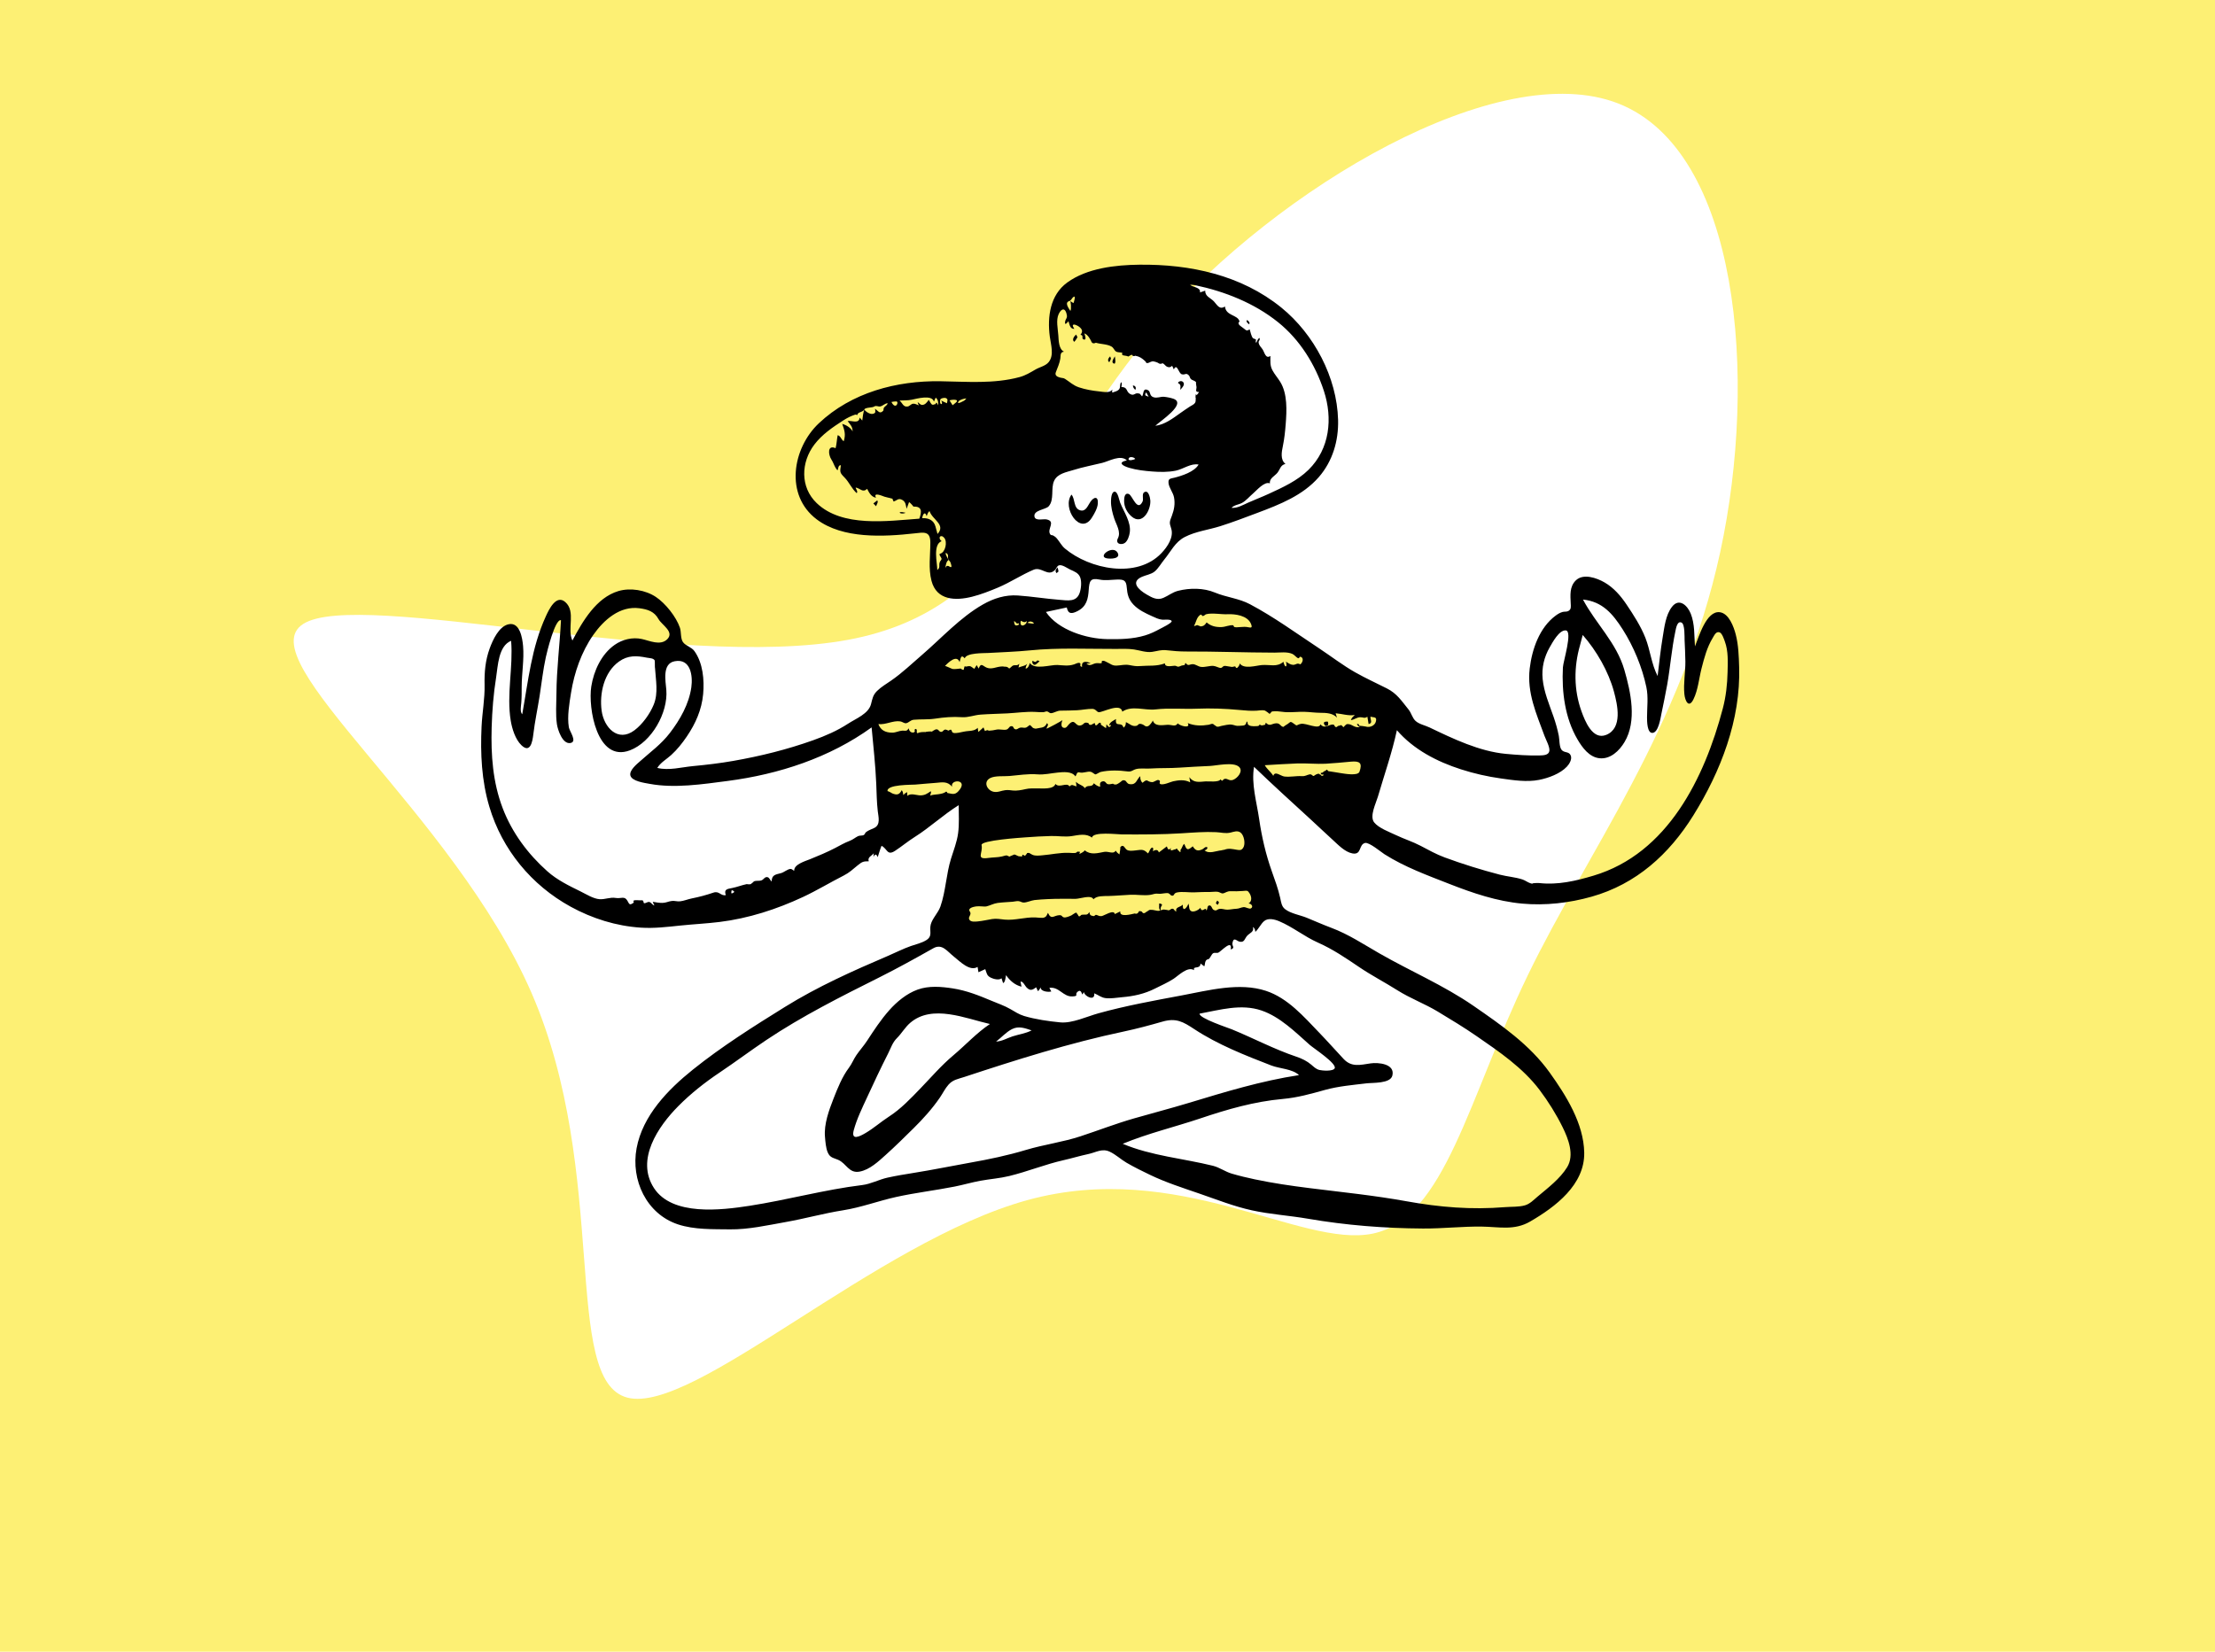 <svg width="543" height="405" viewBox="0 0 543 405" fill="none" xmlns="http://www.w3.org/2000/svg">
<path d="M543 0H0V405H543V0Z" fill="#FDF074"/>
<path d="M396.792 25.403C426.265 37.068 431.022 92.41 421.695 135.433C412.368 178.456 389.05 209.067 374.5 239.211C359.95 269.261 354.26 298.752 336.539 302.485C318.818 306.125 288.971 284.1 251.849 294.273C214.634 304.538 170.051 346.908 153.822 342.708C137.5 338.509 149.532 287.74 130.318 243.504C111.104 199.267 60.552 161.657 74.356 152.978C88.066 144.299 166.227 164.55 207.826 156.898C249.331 149.245 254.274 113.782 283.841 79.904C313.315 46.028 367.412 13.83 396.792 25.403Z" fill="white"/>
<path fill-rule="evenodd" clip-rule="evenodd" d="M214.098 172.338C215.22 183.649 216.342 194.959 217.464 206.269C223.574 202.789 229.684 199.309 235.794 195.829V221.596V228.368C235.794 228.968 235.438 231.026 235.794 231.545C236.097 231.985 238.335 231.998 238.865 232.072C242.319 232.555 245.782 232.985 249.25 233.367C258.39 234.374 268.172 235.818 277.346 234.66C285.321 233.654 293.052 230.822 300.339 227.528C302.897 226.371 305.419 225.133 307.894 223.81C308.419 223.53 310.324 222.868 310.61 222.297C310.843 221.83 310.296 220.191 310.223 219.701C309.915 217.635 309.607 215.568 309.299 213.501L304.999 184.643L313.123 192.74C313.759 193.374 314.967 195.175 315.848 195.456C316.493 195.662 318.092 195.024 318.73 194.902C323.33 194.017 327.929 193.132 332.529 192.248C333.6 192.041 336.016 192.049 336.919 191.403C337.405 191.055 337.428 190.347 337.6 189.676C338.722 185.288 339.844 180.902 340.965 176.515C341.167 175.725 342.295 173.233 342.008 172.438C341.905 172.152 341.408 171.957 341.103 171.771C334.162 167.539 327.219 163.307 320.277 159.074C316.474 156.756 312.671 154.437 308.868 152.119C307.276 151.147 305.319 149.398 303.514 148.854C302.394 148.517 300.763 148.77 299.604 148.736C297.247 148.669 294.891 148.602 292.535 148.535C292.166 148.525 290.874 148.262 290.564 148.479C290.305 148.66 290.412 148.911 290.328 149.342C290.12 150.392 290.119 151.526 290.017 152.592C289.935 153.448 290.097 155.018 289.711 155.793C289.464 156.288 289.777 156.091 289.443 156.33C289.046 156.615 287.776 156.523 287.303 156.578C284.994 156.846 282.685 157.114 280.376 157.381C277.631 157.7 274.855 158.297 272.097 158.022C267.916 157.605 263.408 157.626 259.302 156.746C258.235 156.518 257.851 155.918 257.028 155.098C255.422 153.497 253.831 151.877 252.208 150.292C251.411 149.516 251.752 149.648 250.932 149.942C249.904 150.311 248.861 151.202 247.93 151.768C244.364 153.936 240.798 156.104 237.232 158.272L215.46 171.51C215.006 171.786 214.552 172.062 214.098 172.338Z" fill="#FDF074"/>
<path fill-rule="evenodd" clip-rule="evenodd" d="M422.337 173.744C417.849 190.752 408.823 209.296 390.638 214.717C386.217 216.035 381.915 217.03 377.323 216.528C376.886 216.481 376.521 216.542 376.105 216.55C375.36 216.564 376.003 216.831 375.168 216.574C374.517 216.373 373.907 215.871 373.229 215.649C371.424 215.06 369.5 214.946 367.666 214.47C363.16 213.299 358.516 211.855 354.15 210.241C352.094 209.481 350.204 208.423 348.271 207.405C346.305 206.371 344.221 205.729 342.233 204.78C340.662 204.03 337.971 203.053 336.866 201.646C335.689 200.146 337.318 196.952 337.784 195.358C339.368 189.931 341.254 184.584 342.444 179.05C346.555 183.805 352.26 186.749 358.166 188.649C361.37 189.679 364.667 190.424 368 190.891C371.026 191.314 374.291 191.826 377.324 191.225C379.614 190.771 382.489 189.721 384.124 187.976C384.708 187.353 385.408 186.211 385.081 185.307C384.666 184.158 383.456 184.699 382.802 183.842C382.232 183.095 382.321 181.349 382.139 180.44C381.818 178.831 381.376 177.266 380.837 175.717C379.791 172.71 378.487 169.696 378.175 166.496C377.903 163.72 378.537 161.095 379.924 158.686C380.579 157.547 382.226 154.449 383.833 154.578C385.598 154.719 383.218 162.142 383.14 163.657C382.832 169.66 383.639 176.057 386.725 181.318C387.906 183.333 389.615 185.679 392.138 185.928C394.81 186.193 396.966 184.094 398.238 181.97C401.341 176.79 399.777 169.681 398.205 164.251C396.277 157.589 391.244 152.997 388.062 147.014C392.813 147.491 395.357 150.504 397.795 154.326C400.479 158.533 402.569 163.586 403.6 168.481C404.12 170.955 403.761 173.439 403.764 175.937C403.765 176.767 403.765 179.829 405.12 179.708C406.569 179.579 407.066 176.126 407.279 175.073C407.767 172.657 408.296 170.24 408.72 167.812C409.47 163.516 409.804 159.117 410.703 154.851C410.854 154.13 411.157 152.129 412.239 152.669C413.072 153.085 412.938 156.179 412.969 156.899C413.044 158.671 413.149 160.443 413.164 162.218C413.185 164.848 412.66 167.57 412.917 170.183C413.085 171.891 414.004 173.778 415.142 171.475C416.271 169.191 416.501 166.342 417.13 163.886C417.792 161.307 418.475 158.69 419.878 156.399C420.267 155.764 420.685 154.755 421.551 155.054C422.179 155.271 422.643 156.759 422.837 157.284C423.714 159.655 423.565 162.293 423.51 164.776C423.442 167.819 423.115 170.794 422.337 173.744ZM334.822 178.158C334.583 178.08 333.564 177.984 333.311 177.962C333.015 177.936 333.351 177.391 332.634 177.546C332.773 177.889 333.018 178.117 333.372 178.232C332.294 178.596 331.499 177.697 330.762 177.581C330.057 177.47 330.028 177.581 329.331 178.324C328.578 177.407 328.719 177.979 328.099 177.979C327.874 177.98 327.864 178.32 327.497 178.279C327.176 178.243 327.143 177.758 326.953 177.701C325.925 177.39 324.866 178.953 323.7 177.598C323.417 179.008 320.179 177.241 318.933 177.489C317.627 177.748 318.19 178.216 317.135 177.417C316.129 176.656 316.41 177.161 315.24 177.784C315.267 177.77 314.579 178.233 314.643 178.241C313.833 178.146 313.88 177.311 312.854 177.355C311.769 177.402 311.305 178.251 310.312 177.206C310.095 177.989 310.051 177.652 309.542 177.849C309.262 177.915 309.017 177.842 308.807 177.629C308.743 177.844 308.603 177.976 308.387 178.025C307.832 178.074 306.791 178.151 306.288 177.885C305.532 177.485 306.14 177.331 305.616 176.881C305.381 178.122 304.866 177.858 303.78 177.974C302.952 178.062 302.77 177.809 301.978 177.685C301.199 177.564 300.192 177.866 299.432 177.994C299.119 178.048 298.698 178.266 298.379 178.189C298.091 178.12 297.968 177.897 297.796 177.839C297.587 177.769 297.632 177.586 297.271 177.498C297.022 177.438 296.577 177.67 296.328 177.711C294.556 177.998 292.854 178.001 291.164 177.305C291.997 178.765 289.218 177.977 288.723 177.372C288.104 178.34 287.355 177.657 286.107 177.732C284.905 177.805 283.098 178.173 282.611 176.679C282.515 176.982 281.833 177.864 281.562 177.998C280.774 178.388 280.68 177.811 279.948 177.577C278.951 177.257 279.159 177.864 278.541 177.987C277.497 178.195 276.934 177.462 276.011 177.072C275.972 177.678 275.952 178.051 275.427 178.429C274.962 176.738 273.303 178.567 273.588 176.308C272.956 176.718 272.068 177.034 271.888 177.864C272.944 177.574 272.001 178.263 271.957 178.285C271.817 178.358 271.346 177.698 271.236 177.605C271.206 177.916 271.177 178.228 271.147 178.539C270.726 178.329 270.331 177.954 269.99 177.765C269.682 177.596 270.123 177.243 269.603 177.218C269.329 177.205 269.044 177.797 268.756 177.848C268.316 177.925 268.528 177.295 268.344 177.317C268.063 177.349 267.607 177.758 267.395 177.75C266.7 177.724 267.17 177.401 266.64 177.253C265.692 176.988 265.753 177.607 265.072 177.83C263.513 178.341 263.67 175.991 262.084 177.558C261.705 177.933 261.46 178.513 260.941 178.48C259.864 178.413 260.242 177.139 260.461 176.516C260.687 176.627 256.529 178.759 256.562 178.676C256.588 178.164 257.242 177.77 256.658 177.316C256.18 178.34 255.677 178.358 254.575 178.548C254.039 178.641 253.933 178.764 253.36 178.542C252.995 178.401 252.75 177.819 252.387 177.787C252.436 177.792 251.769 178.298 251.667 178.344C251.066 178.614 250.685 178.307 250.101 178.419C249.602 178.514 249.406 178.937 248.91 178.821C248.248 178.667 248.637 177.878 247.727 178.098C247.415 178.173 247.229 178.772 246.738 178.895C245.974 179.088 245.037 178.728 244.229 178.916C243.588 179.066 243.112 179.129 242.551 179.16C242.098 179.185 242.285 178.834 241.451 179.249L241.097 178.359C240.68 178.734 240.262 179.108 239.845 179.483C239.766 179.147 239.716 178.807 239.694 178.463C239.072 179.085 238.288 179.191 237.451 179.247C236.545 179.308 235.87 179.505 234.988 179.671C234.709 179.722 233.991 179.806 233.762 179.709C233.796 179.723 233.333 179.531 233.473 179.567C233.412 179.445 233.357 179.321 233.305 179.195C233.227 178.844 232.974 178.828 232.547 179.149C232.325 179.115 231.897 178.825 231.676 178.896C231.107 179.08 231.185 179.521 230.618 179.456C230.25 179.414 230.063 178.872 229.68 178.835C229.094 178.779 228.586 179.433 228.058 179.576C229.663 179.141 225.977 179.478 227.123 179.508C226.371 179.489 225.591 179.452 224.896 179.788C224.513 179.526 224.979 178.999 224.591 178.783C224.239 178.586 224.212 179.105 224.171 179.117C224.393 179.054 224.282 179.496 224.06 179.574C223.368 179.819 222.815 179.197 222.779 178.579C222.191 179.462 222.026 179.107 221.162 179.162C220.31 179.216 219.574 179.662 218.722 179.654C217.035 179.638 215.891 179.053 215.328 177.549C217.125 177.768 218.934 176.614 220.691 176.886C221.269 176.975 221.629 177.408 222.135 177.331C222.759 177.237 223.194 176.558 223.993 176.485C225.757 176.324 227.495 176.481 229.27 176.211C231.391 175.888 233.604 175.697 235.745 175.854C237.399 175.976 238.739 175.344 240.416 175.223C242.586 175.065 244.773 175.037 246.946 174.924C249.178 174.807 251.581 174.451 253.807 174.565C254.502 174.6 255.101 174.668 255.79 174.627C256.082 174.609 256.358 174.412 256.665 174.441C257.063 174.48 257.234 174.887 257.648 174.873C258.351 174.849 259.102 174.271 259.937 174.255C261.311 174.229 262.679 174.232 264.056 174.154C265.268 174.086 266.567 173.803 267.774 173.818C268.625 173.829 268.835 174.553 269.331 174.628C270.224 174.762 274.736 172.199 275.126 174.499C277.476 172.894 280.627 174.253 283.241 173.952C286.601 173.564 290.022 173.91 293.404 173.772C296.846 173.631 300.387 173.761 303.815 174.085C305.235 174.219 306.607 174.345 308.031 174.264C308.665 174.228 309.399 174.066 310.034 174.212C310.188 174.247 311.365 175.068 311.219 175.091C311.862 174.515 311.427 174.43 312.558 174.401C313.43 174.378 314.255 174.566 315.122 174.617C316.678 174.709 318.246 174.494 319.8 174.541C321.096 174.581 322.364 174.772 323.667 174.781C325.072 174.791 326.732 174.831 327.748 175.962C327.641 175.607 327.534 175.252 327.426 174.897C328.995 175.019 330.545 175.578 332.13 175.317C331.729 175.7 331.322 176.014 331.169 176.576C332.024 176.468 332.603 175.872 333.503 175.867C334.259 175.863 334.416 176.241 335.214 175.752C335.313 176.351 335.411 176.951 335.509 177.55C336.615 177.29 335.889 176.467 335.97 175.726C336.869 175.995 337.629 175.686 337.275 176.976C337.002 177.97 335.758 178.461 334.822 178.158ZM333.269 189.238C332.883 190.319 329.549 189.701 328.76 189.587C327.742 189.439 326.576 189.206 325.638 189.09C325.526 188.94 325.391 188.813 325.234 188.708C325.115 188.872 324.966 188.989 324.786 189.057C324.355 189.152 324.354 189.595 323.787 189.497C323.761 190.154 324.218 189.781 324.568 190.019C323.686 190.61 324.09 189.93 323.595 189.941C323.472 189.767 323.301 189.699 323.082 189.736C322.803 189.808 322.546 189.928 322.311 190.094C322.09 190.326 321.901 190.338 321.744 190.13C321.593 189.979 321.409 189.885 321.192 189.85C320.323 189.991 320.08 190.376 319.101 190.313C317.702 190.223 316.189 190.591 314.812 190.397C313.959 190.277 312.534 188.939 312.146 190.244C311.556 189.277 310.617 188.619 310.052 187.631C312.683 187.479 315.313 187.298 317.946 187.203C320.251 187.12 322.773 187.379 324.927 187.271C326.946 187.169 329.083 186.947 331.143 186.763C333.327 186.568 334.05 187.046 333.269 189.238ZM264.635 189.397C265.59 189.661 266.5 189.063 267.426 189.252C267.732 189.314 268.366 189.871 268.506 189.882C268.761 189.902 269.511 189.356 269.832 189.282C271.868 188.82 274.333 188.869 276.367 189.153C277.445 189.304 277.61 188.811 278.551 188.572C279.53 188.323 280.92 188.515 281.95 188.446C284.372 188.284 286.795 188.399 289.201 188.223C291.671 188.041 294.13 187.943 296.602 187.816C298.285 187.729 302.331 186.771 303.727 188.018C304.877 189.047 303.395 190.833 302.244 191.241C301.383 191.545 300.971 190.904 300.332 190.965C299.604 191.034 299.858 191.893 299.208 191.097C298.806 191.888 296.276 191.551 295.551 191.603C293.972 191.717 292.635 192.034 291.56 190.563C291.633 190.987 291.706 191.411 291.778 191.835C290.352 191.074 288.822 191.318 287.584 191.583C286.971 191.714 285.09 192.622 284.426 192.23C283.969 191.961 284.774 191.501 284.003 191.271C283.599 191.151 282.902 191.821 282.408 191.787C281.042 191.693 281.43 190.776 280.088 191.943C279.633 191.551 279.482 190.884 279.542 190.312C278.568 191.142 278.649 192.525 276.906 192.272C276.257 192.177 276.138 191.516 275.799 191.394C275.078 191.134 274.996 191.602 274.371 191.972C274.135 192.111 273.848 192.335 273.57 192.364C272.999 192.42 272.909 192.159 272.831 192.167C272.451 192.209 271.973 192.402 271.522 192.264C271.118 192.14 271 191.429 270.288 191.595C269.606 191.754 269.601 192.217 269.724 192.908C269.052 192.839 268.646 192.465 268.143 192.06C267.635 193.242 266.567 192.263 265.975 193.261C265.205 192.343 264.711 192.596 263.756 191.699C263.803 192.073 263.85 192.447 263.897 192.821C263.151 192.678 262.82 192.153 262.184 192.847C261.566 191.7 259.695 193.335 258.733 192.226C258.305 193.631 255.47 193.295 254.272 193.319C253.211 193.341 252.426 193.254 251.389 193.5C250.472 193.717 249.203 193.943 248.341 193.843C247.778 193.778 247.162 193.675 246.461 193.751C245.45 193.861 244.576 194.383 243.529 194.136C241.951 193.764 240.984 191.696 242.741 190.787C243.944 190.166 246.109 190.396 247.433 190.281C249.625 190.091 252.083 189.692 254.279 189.873C255.992 190.015 257.553 189.607 259.3 189.435C260.616 189.305 262.772 189.072 263.63 190.373C263.96 189.993 263.925 189.201 264.635 189.397ZM240.629 207.213C240.394 206.042 250.419 205.398 251.414 205.321C253.503 205.16 255.598 205.046 257.692 204.993C259.414 204.949 261.02 205.277 262.742 205.013C264.35 204.767 266.291 204.262 267.69 205.398C267.897 203.844 273.931 204.601 275.079 204.606C280.077 204.624 284.859 204.635 289.694 204.326C292.456 204.15 295.39 203.912 298.153 204.05C299.4 204.113 300.403 204.444 301.643 204.156C302.451 203.969 303.322 203.578 304.095 204.13C305 204.777 305.387 206.971 304.763 207.887C304.31 208.554 303.908 208.48 303.182 208.364C302.067 208.187 301.239 207.93 300.102 208.382C300.286 208.309 299.34 208.52 299.419 208.514C298.131 208.61 296.364 209.507 295.255 208.472C295.699 208.55 296.345 207.758 295.785 207.693C295.364 207.644 295.097 208.094 294.768 208.245C293.645 208.761 293.07 208.6 292.399 207.517C291.046 208.687 290.9 208.363 290.306 206.923C289.848 207.275 289.75 208.107 289.39 208.379C289.337 208.42 289.558 208.925 289.298 208.904C289.057 208.885 288.978 208.49 288.793 208.459C288.674 208.439 288.612 208.093 288.499 208.072C288.376 208.049 288.25 208.27 288.111 208.264C287.739 208.246 286.675 209.036 287.057 207.928C286.493 208.643 286.251 208.187 286.048 207.536C285.397 208.03 284.747 208.523 284.096 209.016C283.793 208.177 283.273 208.406 282.618 208.699C282.815 208.116 282.692 207.564 282.196 207.97C281.91 208.205 281.717 208.95 281.424 209.266C280.236 208.066 279.804 208.395 278.163 208.551C277.537 208.61 276.759 208.726 276.199 208.348C275.707 208.016 275.429 206.798 274.588 207.782C274.775 207.563 274.482 209.244 274.43 209.512C274.059 209.262 273.744 208.955 273.484 208.591C273 209.547 271.729 208.689 270.688 208.885C269.048 209.192 267.357 209.711 265.909 208.493C265.807 208.886 264.621 209.387 264.619 209.402C264.689 208.706 265.129 208.951 264.231 208.818C264.065 208.794 263.878 209.091 263.721 209.124C263.186 209.234 262.56 209.129 262.02 209.114C259.773 209.049 257.717 209.546 255.499 209.726C254.751 209.787 253.864 209.906 253.162 209.625C252.439 209.334 252.459 209.005 251.727 209.192C251.959 209.133 251.27 209.855 251.307 209.828C251.209 209.899 250.798 209.547 250.653 209.574C250.61 209.728 250.568 209.881 250.525 210.035C250.349 210.014 250.172 209.992 249.996 209.97C249.514 210.035 249.079 209.548 248.625 209.531C248.709 209.534 247.402 210.02 247.462 210.049C246.55 209.595 246.812 209.727 245.655 210.003C244.561 210.264 243.472 210.204 242.35 210.366C239.087 210.84 241.031 209.207 240.629 207.213ZM237.747 223.5C237.134 222.631 238.766 222.33 239.288 222.254C240.146 222.128 241.283 222.379 241.855 222.243C242.725 222.036 243.566 221.543 244.546 221.409C245.782 221.24 247.028 221.213 248.27 221.107C248.684 221.072 249.196 220.93 249.598 220.954C250.198 220.989 250.447 221.306 250.93 221.308C251.754 221.312 252.771 220.793 253.616 220.698C254.698 220.575 255.79 220.518 256.877 220.464C259.167 220.35 261.434 220.398 263.722 220.395C264.766 220.393 267.547 219.312 268.067 220.525C268.791 219.606 270.647 219.731 271.682 219.704C273.505 219.658 275.309 219.482 277.13 219.398C278.689 219.325 280.432 219.658 281.964 219.425C282.807 219.296 283.087 219.027 284.044 219.148C284.755 219.238 285.839 218.863 286.45 219.029C286.418 219.021 287.211 219.511 286.964 219.527C287.236 219.509 287.22 219.7 287.521 219.615C287.916 219.504 287.734 219.008 288.553 218.832C289.829 218.558 291.53 218.876 292.856 218.805C294.142 218.737 295.426 218.707 296.714 218.713C297.306 218.716 298.039 218.575 298.616 218.69C298.898 218.746 299.499 219.114 299.738 219.077C300.417 218.972 300.762 218.501 301.679 218.53C302.719 218.563 303.655 218.549 304.689 218.47C305.69 218.394 305.85 218.251 306.346 219.082C306.838 219.907 306.974 220.981 306.069 221.541C306.657 221.503 307.38 222.289 306.687 222.724C306.259 222.993 305.401 222.386 304.888 222.429C304.256 222.484 303.761 222.817 303.073 222.838C302.351 222.86 301.617 223.041 300.905 223.055C300.162 223.07 299.601 222.738 298.897 222.879C298.278 223.004 298.212 223.51 297.466 223.065C297.096 222.844 297.033 222.024 296.527 222.017C295.85 222.006 296.12 222.88 295.73 223.285C295.626 222.035 294.659 224.103 294.275 222.586C293.921 223.09 292.609 223.794 291.974 223.39C291.395 223.021 291.587 222.186 291.346 221.585C290.944 222.666 289.867 223.787 289.964 221.819C289.441 222.462 288.026 222.361 288.381 223.486C287.955 223.478 287.854 222.87 287.495 222.824C287.185 222.785 286.939 223.022 286.892 223.019C287.061 223.033 286.384 223.258 286.374 223.26C286.832 223.167 285.051 223.009 285.355 223.011C284.942 223.008 284.436 223.346 283.953 223.345C283.513 223.343 283.075 223.17 282.64 223.121C281.514 222.993 281.748 223.24 281.041 223.593C280.779 223.723 280.713 223.945 280.341 223.917C280.067 223.897 279.964 223.539 279.933 223.536C279.547 223.497 279.832 223.368 279.233 223.428C279.164 223.546 279.095 223.664 279.027 223.782C278.81 224.058 278.529 224.127 278.185 223.989C277.298 224.179 274.356 225.002 274.644 223.478C274.193 223.698 273.743 223.918 273.292 224.138C273.099 222.909 270.65 224.539 270.103 224.621C269.401 224.726 269.336 224.457 268.673 224.314C268.553 224.288 268.313 224.682 268.033 224.626C267.305 224.48 267.175 224.407 267.05 223.618C266.531 224.587 266.1 224.154 265.159 224.313C264.95 224.348 264.817 224.757 264.518 224.687C264.303 224.636 264.297 224.243 264.148 224.192C264.014 224.146 264.035 223.836 263.838 223.792C263.612 223.741 262.842 224.371 262.621 224.469C262.122 224.688 261.304 225.051 260.817 224.942C260.216 224.808 260.483 224.363 259.634 224.413C258.293 224.491 257.734 225.63 256.899 223.836C256.523 224.554 256.571 224.749 255.966 224.987C255.519 225.162 254.388 224.979 253.8 224.957C251.287 224.865 248.817 225.719 246.325 225.495C245.23 225.397 244.307 225.178 243.201 225.357C242.04 225.545 240.904 225.822 239.726 225.933C239.127 225.99 237.875 226.162 237.582 225.397C237.323 224.724 238.288 224.265 237.747 223.5ZM242.675 251.092C239.416 253.268 236.717 256.239 233.725 258.756C230.724 261.279 228.344 264.083 225.646 266.877C223.151 269.459 220.86 271.902 217.844 273.853C215.936 275.089 214.234 276.609 212.273 277.773C210.805 278.646 208.581 279.793 209.297 277.125C210.031 274.391 211.387 271.628 212.564 269.075C214.237 265.446 215.923 261.85 217.733 258.289C218.414 256.952 218.795 255.62 219.874 254.554C221.048 253.394 221.87 251.88 223.156 250.785C228.564 246.175 236.714 249.736 242.675 251.092ZM252.897 252.654C251.419 253.428 249.765 253.619 248.198 254.131C246.863 254.567 245.622 255.342 244.186 255.399C245.493 254.419 246.616 253.088 248.089 252.345C249.747 251.508 251.251 252.117 252.897 252.654ZM317.781 259.1C312.343 257.269 307.281 254.57 301.985 252.399C301.071 252.024 293.921 249.673 294.066 248.555C299.076 247.638 304.236 246.066 309.259 247.78C313.828 249.34 317.544 253.081 321.081 256.211C322.004 257.028 327.711 260.748 327.2 261.933C326.847 262.754 324.097 262.53 323.447 262.362C322.608 262.144 322.125 261.636 321.467 261.077C320.367 260.144 319.15 259.561 317.781 259.1ZM307.743 228.504C308.569 227.745 309.063 226.595 309.852 225.894C310.866 224.995 312.501 225.433 313.609 225.9C316.934 227.303 319.776 229.66 323.08 231.124C326.742 232.745 329.912 234.912 333.215 237.146C336.234 239.187 339.499 240.877 342.58 242.825C345.721 244.811 349.236 246.102 352.419 248.016C355.659 249.966 358.886 251.923 361.999 254.071C367.551 257.901 373.331 261.834 377.438 267.28C379.549 270.079 381.525 273.254 383.074 276.397C384.482 279.254 386.009 283.221 384.185 286.193C382.432 289.047 379.445 291.296 376.917 293.426C375.96 294.232 375.049 295.212 373.808 295.562C372.299 295.986 370.537 295.869 368.985 295.995C360.685 296.666 352.952 296.032 344.772 294.55C336.885 293.122 328.965 292.322 321.017 291.329C316.534 290.769 312.051 290.116 307.628 289.183C305.737 288.785 303.814 288.325 301.964 287.781C300.348 287.307 298.99 286.262 297.328 285.848C290.278 284.091 282.212 283.419 275.232 280.463C281.409 277.901 287.973 276.353 294.303 274.224C300.965 271.983 307.473 270.103 314.495 269.466C318.109 269.139 321.343 268.218 324.819 267.254C328.132 266.335 331.59 266.053 334.993 265.641C336.506 265.458 340.824 265.732 341.326 263.758C342.072 260.819 337.829 260.479 336.021 260.743C333.455 261.116 331.339 261.755 329.375 259.654C327.37 257.508 325.422 255.312 323.38 253.193C319.595 249.265 315.694 244.722 310.343 242.959C303.815 240.809 296.246 242.85 289.732 244.073C282.853 245.364 275.985 246.6 269.234 248.478C266.439 249.255 262.834 250.967 259.932 250.692C257.073 250.421 253.834 249.953 251.071 249.13C249.821 248.758 248.793 248.068 247.675 247.425C246.22 246.588 244.626 246.051 243.082 245.401C239.96 244.086 236.917 242.874 233.549 242.357C230.713 241.922 227.701 241.664 224.952 242.656C222.255 243.63 219.866 245.612 217.984 247.73C215.941 250.031 214.251 252.61 212.576 255.181C211.772 256.414 210.791 257.491 209.958 258.697C209.259 259.71 208.85 260.836 208.11 261.82C206.454 264.023 205.33 266.841 204.327 269.403C203.212 272.249 201.973 275.634 202.239 278.73C202.34 279.901 202.445 281.451 202.898 282.536C203.475 283.916 204.298 283.881 205.484 284.401C207.52 285.295 208.092 287.768 210.724 287.286C213.193 286.834 215.334 284.803 217.136 283.184C219.484 281.075 221.731 278.85 223.977 276.634C226.283 274.36 228.555 271.837 230.389 269.161C231.111 268.108 231.673 266.918 232.527 265.959C233.613 264.737 234.833 264.591 236.309 264.104C249.211 259.849 262.176 255.744 275.481 252.935C278.669 252.262 281.882 251.393 285.014 250.497C288.335 249.547 290.055 250.551 292.796 252.36C298.522 256.139 305.291 258.801 311.667 261.267C313.675 262.043 316.871 262.093 318.441 263.624C309.138 265.039 300.272 267.763 291.298 270.476C286.874 271.813 282.399 272.972 277.958 274.251C273.516 275.53 269.242 277.188 264.861 278.63C260.5 280.065 255.891 280.651 251.489 281.974C246.994 283.326 242.518 284.256 237.905 285.077C233.247 285.907 228.621 286.864 223.946 287.607C221.806 287.947 219.666 288.3 217.55 288.767C215.479 289.226 213.478 290.322 211.397 290.576C202.102 291.711 192.99 294.24 183.731 295.67C176.818 296.737 164.791 298.226 160.308 291.303C155.801 284.341 161.331 276.22 166.266 271.242C169.332 268.148 172.778 265.425 176.394 263.003C180.263 260.41 183.986 257.611 187.856 255.022C196.614 249.164 206.111 244.386 215.521 239.679C220.037 237.419 224.401 234.996 228.794 232.517C230.975 231.286 232.182 233.272 233.906 234.621C235.261 235.683 237.751 238.3 239.648 237.09C239.721 237.526 239.794 237.962 239.867 238.398C240.422 238.145 240.978 237.892 241.534 237.639C241.907 238.616 241.863 239.223 242.906 239.736C243.546 240.052 244.912 240.431 245.523 239.876C245.647 240.262 245.772 240.647 245.896 241.033C246.43 240.992 246.533 239.468 246.634 239.112C247.548 240.445 248.813 241.559 250.42 241.936C250.428 241.849 250.159 240.753 250.171 240.747C250.679 240.436 251.321 241.767 251.59 242.052C252.484 242.996 253.017 242.85 254.005 242.087C254.077 242.165 254.411 243.036 254.459 243.02C254.673 242.952 255.079 242.181 255.123 242.111C255.062 243.125 257.024 243.33 257.717 243.112C257.562 242.814 257.406 242.517 257.251 242.22C259.665 241.898 260.613 244.459 262.931 244.329C264.644 244.232 263.27 243.858 264.239 243.126C265.086 242.486 265.237 243.886 265.32 243.841C265.482 243.672 265.607 243.478 265.696 243.259C266.009 244.458 268.505 245.533 268.247 243.562C269.229 243.954 269.926 244.605 271.012 244.742C272.333 244.909 273.743 244.629 275.061 244.52C277.899 244.284 280.575 243.706 283.134 242.408C284.651 241.639 286.266 240.94 287.692 240.012C288.886 239.235 291.15 236.875 292.739 237.891C292.332 236.693 294.248 237.803 294.309 236.26C294.617 236.492 294.924 236.723 295.232 236.954C295.417 236.551 295.365 235.914 295.612 235.562C295.952 235.079 296.117 235.363 296.407 235.091C296.731 234.787 297.013 233.972 297.401 233.74C297.801 233.502 298.272 233.786 298.702 233.578C299.358 233.26 302.177 230.157 301.7 232.816C302.912 232.405 301.977 232.029 302.129 231.222C302.433 229.607 303.173 230.769 303.91 230.91C305.117 231.141 305.093 230.145 305.767 229.421C306.381 228.76 307.537 228.464 307.139 227.315C307.593 227.56 307.69 228.039 307.743 228.504ZM234.966 193.994C234.015 195.052 233.302 194.599 232.245 194.444C232.132 194.066 231.938 194.014 231.665 194.287C231.352 194.467 231.015 194.585 230.654 194.642C229.787 194.855 228.886 194.764 228.038 195.087C228.062 194.804 228.361 194.3 228.17 194.012C227.278 194.627 226.725 195.019 225.629 195.031C224.742 195.04 223.184 194.364 222.447 195.173C222.424 194.858 222.401 194.543 222.379 194.228C222.018 194.407 221.704 194.648 221.436 194.949C221.386 194.482 221.358 194.129 221.049 193.752C220.462 194.956 219.82 194.984 218.681 194.524C218.841 194.589 217.541 193.828 217.59 194.039C217.179 192.31 223.667 192.453 224.348 192.385C226.049 192.213 227.75 192.114 229.453 191.957C231.069 191.809 232.275 191.558 233.393 192.903C232.895 190.96 237.608 191.056 234.966 193.994ZM160.581 163.856C160.76 166.794 161.415 169.917 160.271 172.745C159.351 175.017 157.515 177.584 155.538 179.068C151.49 182.105 148.058 178.389 147.495 174.304C146.907 170.044 148.072 164.839 151.747 162.212C153.942 160.643 156.069 160.751 158.597 161.267C159.191 161.389 160.154 161.342 160.494 161.931C160.574 162.069 160.502 163.853 160.581 163.856ZM214.351 203.001C213.651 203.353 212.92 203.559 212.303 204.039C212.089 204.205 212.016 204.585 211.789 204.725C211.375 204.98 210.784 204.811 210.353 205.021C209.64 205.369 209.128 205.867 208.28 206.188C207.021 206.664 205.917 207.317 204.727 207.937C202.744 208.969 200.616 209.855 198.542 210.695C197.496 211.119 194.602 211.946 194.702 213.475C194.468 213.538 194.228 213.027 193.74 213.068C193.069 213.124 192.182 213.898 191.486 214.089C190.183 214.445 189.174 214.476 189.174 216.135C188.759 215.853 188.654 215.165 188.102 215.074C187.481 214.971 187.22 215.64 186.723 215.848C186.138 216.093 185.41 215.858 184.83 216.119C184.577 216.386 184.295 216.62 183.986 216.819C183.67 216.855 183.357 216.846 183.044 216.79C181.814 217.05 180.682 217.512 179.449 217.752C178.247 217.986 177.425 218.072 177.93 219.49C176.644 219.741 176.33 218.379 174.88 218.878C173.102 219.487 171.441 219.928 169.585 220.3C168.638 220.489 167.649 220.913 166.696 221.013C166.016 221.084 165.381 220.841 164.711 220.916C163.904 221.007 163.255 221.38 162.42 221.394C161.628 221.408 160.796 221.266 160.018 221.126C160.128 221.439 160.265 221.739 160.431 222.026C159.893 221.914 159.644 221.268 159.188 221.173C158.71 221.072 158.281 221.565 157.882 221.456C157.713 221.409 157.826 220.887 157.522 220.787C157.245 220.697 157.129 220.804 156.854 220.761C156.763 220.747 155.615 220.685 155.432 220.781C155.112 220.95 155.436 221.267 155.372 221.314C154.293 222.111 154.28 221.681 153.798 220.848C153.092 219.626 152.24 220.397 150.955 220.183C149.524 219.945 148.397 220.575 146.988 220.485C145.468 220.389 143.683 219.254 142.339 218.591C139.438 217.16 136.609 215.805 134.173 213.638C129.411 209.401 125.536 204.19 123.252 198.224C120.797 191.815 120.332 185.131 120.529 178.331C120.648 174.242 120.975 170.155 121.621 166.114C122.066 163.334 122.159 158.394 125.299 157.128C125.839 163.637 124.135 170.27 125.209 176.737C125.533 178.684 126.322 181.28 127.815 182.723C130.025 184.858 130.542 181.771 130.742 180.066C131.114 176.899 131.805 173.75 132.295 170.598C132.784 167.447 133.129 164.261 133.809 161.144C134.057 160.007 136.057 151.684 137.524 152.078C137.227 158.133 136.439 164.084 136.408 170.162C136.396 172.6 136.177 175.175 136.529 177.596C136.711 178.843 137.848 182.499 139.803 182.195C141.613 181.912 139.623 179.336 139.454 178.343C139.007 175.714 139.577 172.443 139.995 169.833C140.784 164.894 142.546 159.835 145.426 155.708C148.005 152.012 151.976 148.494 156.76 149.145C158.804 149.424 160.398 149.931 161.425 151.794C162.231 153.256 165.405 154.917 163.566 156.748C161.891 158.414 159.183 157.08 157.321 156.683C155.042 156.197 152.599 156.782 150.693 158.115C147.423 160.402 145.559 164.49 144.951 168.325C144.131 173.495 146.323 187.028 154.395 183.995C159.758 181.98 163.797 174.732 163.347 169.182C163.166 166.961 162.296 162.744 165.375 162.144C169.319 161.376 169.877 165.716 169.477 168.537C168.897 172.64 166.724 176.455 164.239 179.698C162.073 182.525 159.554 184.293 156.948 186.628C156.176 187.319 154.208 188.873 154.538 190.159C154.901 191.568 157.994 191.969 159.232 192.2C165.36 193.345 172.269 192.292 178.386 191.493C190.958 189.849 203.365 185.802 213.673 178.361C214.09 182.965 214.615 187.553 214.808 192.174C214.902 194.417 214.926 196.693 215.183 198.924C215.341 200.296 215.913 202.213 214.351 203.001ZM179.491 219.044C178.998 219.301 179.531 217.743 179.394 218.258C180.131 218.522 180.164 218.784 179.491 219.044ZM231.643 163.324C232.426 162.462 234.567 160.412 235.246 162.358C235.499 161.528 235.532 160.3 236.508 161.42C236.896 160.044 241.182 160.173 242.244 160.112C245.642 159.918 249.055 159.814 252.442 159.477C259.402 158.784 266.484 159.142 273.469 159.119C274.982 159.114 276.49 159.032 277.992 159.251C279.441 159.463 280.964 160.056 282.441 159.839C283.754 159.646 284.615 159.285 285.966 159.439C287.584 159.624 289.154 159.756 290.785 159.75C298.002 159.724 305.216 160.016 312.434 160.027C313.841 160.029 315.527 159.755 316.847 160.351C317.336 160.572 317.87 161.308 318.243 161.389C318.672 161.481 318.417 160.815 318.99 161.116C319.758 161.518 319.164 162.758 318.657 162.954C318.96 162.836 318.109 162.721 318.194 162.716C317.79 162.738 317.445 163.047 317.011 163.028C316.35 162.999 315.796 162.596 315.264 162.242C315.255 162.387 315.547 163.351 315.213 163.4C314.926 163.442 314.656 162.491 314.627 162.27C313.012 163.692 311.302 162.899 309.298 163.079C307.876 163.207 304.913 164.153 303.921 162.672C303.88 162.987 303.753 163.263 303.542 163.5C303.258 163.93 303.013 163.894 302.806 163.389C302.736 163.392 302.046 163.542 302.032 163.541C301.546 163.502 300.916 163.328 300.422 163.286C299.657 163.221 299.798 163.776 299.188 163.785C298.856 163.79 298.007 163.311 297.427 163.281C296.422 163.228 295.395 163.654 294.403 163.525C293.721 163.436 293.104 162.882 292.434 162.86C291.6 162.833 291.329 163.468 290.668 162.576C290.532 162.539 290.449 163.064 290.395 163.073C290.408 163.071 289.765 163.166 289.69 163.195C289.558 163.246 289.044 163.48 288.888 163.483C288.55 163.489 288.367 163.248 288.009 163.242C287.417 163.232 285.528 163.752 285.581 162.659C283.468 163.441 281.666 163.136 279.498 163.321C278.503 163.406 277.878 163.273 276.932 163.09C275.747 162.862 274.96 163.149 273.777 163.207C272.641 163.263 272.283 162.783 271.325 162.35C270.946 162.179 270.697 161.954 270.233 162.049C269.968 162.103 270.156 162.548 270.078 162.578C269.671 162.735 269.386 162.568 268.827 162.607C267.796 162.677 267.385 163.537 266.325 162.729C266.677 162.687 267.03 162.644 267.382 162.601C266.368 162.172 265.03 161.953 265.276 163.515C264.411 163.394 265.16 162.806 264.735 162.596C264.309 162.386 263.833 162.738 263.298 162.911C261.884 163.369 260.706 163.142 259.231 163.06C257.556 162.966 253.638 164.331 252.438 162.559C252.402 162.933 252.001 163.973 251.467 163.924C251.292 163.908 251.778 162.804 251.833 162.687C251.558 163.272 250.302 163.383 249.683 163.686C249.753 163.372 249.822 163.058 249.891 162.744C249.317 163.354 249.038 162.982 248.362 163.186C248.066 163.275 247.639 163.883 247.386 163.92C247.092 163.579 246.722 163.433 246.276 163.48C245.979 163.406 245.683 163.392 245.387 163.437C244.2 163.523 243.119 164.181 241.939 163.733C240.917 163.344 240.522 162.345 239.913 163.935C239.753 163.652 239.593 163.37 239.432 163.087C239.235 163.394 239.037 163.7 238.839 164.007C238.066 163.501 238.019 163.209 237.13 163.395C236.921 163.478 236.707 163.466 236.488 163.359C236.435 163.515 236.383 163.671 236.331 163.826C236.31 164.217 236.193 164.347 235.982 164.214C235.804 164.15 235.643 164.053 235.5 163.923C234.911 163.968 234.16 164.122 233.528 164.037C233.284 164.004 231.756 163.199 231.643 163.324ZM249.649 152.806C249.718 152.912 249.788 153.018 249.857 153.124C248.902 153.628 248.677 153.338 248.578 152.327C249.045 152.336 249.124 153.156 249.649 152.806ZM250.241 152.212C250.701 152.415 251.228 152.813 251.662 152.28C251.953 153.126 249.787 154.281 250.241 152.212ZM253.212 152.586C254.178 153.238 251.861 152.714 251.865 152.715C252.281 152.331 252.73 152.288 253.212 152.586ZM261.518 148.953C261.85 150.621 262.763 150.573 264.238 149.798C266.388 148.667 266.751 146.815 266.901 144.603C267.045 142.483 267.305 141.662 269.495 142.105C271.024 142.414 272.318 142.154 273.859 142.111C275.504 142.066 276.084 142.317 276.216 144.007C276.349 145.698 276.65 146.983 277.88 148.271C279.131 149.58 280.799 150.361 282.423 151.094C283.259 151.47 284.044 151.875 284.968 151.956C285.327 151.988 287.191 151.753 287.23 152.342C287.259 152.784 284.677 154.033 284.403 154.182C283.206 154.832 282.011 155.415 280.703 155.809C277.694 156.716 274.503 156.769 271.386 156.714C266.359 156.626 259.413 154.504 256.408 150.053C258.112 149.686 259.815 149.319 261.518 148.953ZM261.067 134.507C260.272 133.841 259.757 132.835 259.097 132.046C258.764 131.648 258.519 131.521 258.202 131.322C257.869 131.112 257.68 131.409 257.402 130.916C256.682 129.643 258.903 127.85 256.548 127.36C255.751 127.194 253.833 127.824 253.6 126.684C253.271 125.073 256.353 124.967 257.078 124.149C258.519 122.523 257.541 119.767 258.419 117.89C259.25 116.113 261.396 115.798 263.089 115.264C265.449 114.52 267.837 114.089 270.233 113.494C271.908 113.078 274.691 111.406 276.245 112.883C273.847 113.414 275.241 114.248 276.839 114.719C278.649 115.253 280.567 115.461 282.442 115.61C284.373 115.762 286.341 115.792 288.248 115.407C290.012 115.052 291.983 113.522 293.832 113.914C292.806 115.695 289.749 116.668 287.891 117.135C286.944 117.372 286.338 117.298 286.465 118.476C286.588 119.618 287.583 120.763 287.807 121.952C288.104 123.526 287.845 124.973 287.284 126.453C286.731 127.91 286.602 128.1 287.085 129.492C287.837 131.659 286.221 134.054 284.727 135.628C278.686 141.991 267.125 139.581 261.067 134.507ZM276.418 96.476C276.442 96.541 276.421 96.516 276.418 96.476V96.476ZM278.299 112.535C278.049 112.722 276.606 113.113 276.666 112.551C276.747 111.797 278.047 112.069 278.299 112.535ZM281.587 97.303C281.249 97.051 280.301 97.155 280.994 96.2C281.22 96.62 281.403 96.961 281.587 97.303ZM258.835 91.268C259.266 90.149 259.744 89.108 259.938 87.917C260.058 87.183 259.82 86.345 260.848 86.23C259.538 85.659 259.524 83.409 259.447 82.243C259.341 80.636 258.832 78.485 259.54 76.989C260.266 75.453 261.245 75.479 261.541 77.308C261.657 78.024 261.214 78.256 261.131 78.755C260.966 79.742 261.294 79.525 261.932 78.773C262.195 79.538 262.296 80.686 263.367 80.637C263.296 80.431 262.885 79.975 263.023 79.718C263.233 79.324 264.262 79.926 264.393 80.017C265.333 80.674 265.537 81.272 264.866 82.1C265.794 82.2 265.015 83.011 265.614 83.222C266.528 83.545 265.915 82.017 265.816 81.748C266.373 81.965 266.559 82.212 266.911 82.651C267.118 82.954 267.307 83.268 267.476 83.593C267.665 84.186 268.055 84.335 268.646 84.039C269.829 84.41 271.463 84.352 272.524 85C273.009 85.296 273.184 85.943 273.589 86.189C274.044 86.466 274.654 86.34 275.144 86.514C274.965 86.92 275.11 87.139 275.578 87.174C275.942 87.207 276.294 87.289 276.635 87.419C276.889 87.227 277.167 87.076 277.466 86.966C277.667 87.32 277.951 87.407 278.319 87.229C279.41 87.433 279.935 87.845 280.628 88.461C281.251 89.014 280.744 89.059 281.427 89.01C281.701 88.99 282.181 88.526 282.808 88.617C283.169 88.687 283.517 88.798 283.852 88.95C284.214 89.259 284.599 89.298 285.006 89.067C285.667 89.389 285.732 89.96 286.538 90.038C287.429 90.125 287.142 89.016 287.754 90.58C288.578 88.922 288.88 91.564 289.731 91.777C290.613 91.998 290.708 91.285 291.462 92.064C291.689 92.298 291.676 92.684 291.93 92.931C292.346 93.337 292.909 93.256 293.27 93.809C293.069 93.5 293.318 94.903 293.314 94.856C293.37 95.475 292.819 96.168 293.948 96.115C293.935 96.18 293.393 96.969 293.287 96.88C293.261 96.79 293.239 96.699 293.222 96.606C293.101 96.658 293.047 97.41 293.069 97.542C293.165 97.557 293.204 97.486 293.187 97.329C293.001 97.909 293.281 98.277 292.925 98.827C292.697 99.179 292.073 99.443 291.741 99.66C290.941 100.184 290.157 100.709 289.377 101.267C287.556 102.567 285.518 104.135 283.225 104.406C284.377 103.278 291.001 99.007 287.678 97.781C287.062 97.554 285.94 97.339 285.296 97.291C284.494 97.231 283.665 97.69 282.781 97.404C281.714 97.059 282.116 96.058 281.464 95.699C280.081 94.937 280.407 96.729 279.972 97.198C279.514 96.719 279.612 96.486 278.89 96.442C278.156 96.398 277.982 97.075 277.126 96.653C275.947 96.073 276.571 94.915 274.898 94.888C274.926 94.634 275.169 93.924 274.849 93.726C274.419 94.283 274.752 94.906 274.353 95.442C274.153 95.711 273.719 95.926 273.402 96.013C272.661 96.216 272.555 96.605 272.676 95.491C272.126 96.479 270.441 96.073 269.438 95.973C267.809 95.811 266.076 95.503 264.514 94.982C263.069 94.499 262.297 93.67 261.105 92.915C260.655 92.63 260.44 92.739 259.794 92.562C259.156 92.387 258.534 92.048 258.835 91.268ZM262.274 73.769C262.52 73.621 262.697 75.829 262.398 76.241C261.852 75.379 260.884 74.115 262.274 73.769ZM263.06 72.888C263.851 72.173 263.301 74.019 263.156 74.329C262.863 74.142 262.57 73.954 262.277 73.766C262.651 73.537 262.744 73.173 263.06 72.888ZM292.911 69.913C300.221 71.444 307.465 74.306 313.328 79.016C318.668 83.307 322.437 89.394 324.551 95.869C326.744 102.59 326.007 110.046 320.789 115.19C318.039 117.899 314.409 119.534 310.949 121.129C309.291 121.893 307.584 122.53 305.92 123.277C304.725 123.813 303.265 124.671 301.901 124.522C302.597 123.791 303.607 123.776 304.449 123.329C305.466 122.789 306.297 121.752 307.175 121.012C308.045 120.276 309.977 117.961 311.315 118.521C311.129 117.288 312.537 116.715 313.172 115.901C313.843 115.041 313.891 114.035 315.128 113.753C313.799 112.716 314.206 110.759 314.495 109.347C314.865 107.541 315.036 105.883 315.181 104.046C315.444 100.733 315.655 96.512 313.822 93.6C313.226 92.654 312.469 91.785 311.938 90.802C311.298 89.619 311.439 88.577 311.439 87.279C310.269 88.064 310.023 86.464 309.528 85.684C309.157 85.099 308.67 84.772 308.551 84.036C308.463 83.5 309.046 83.409 308.727 82.848C308.335 83.143 308.179 83.6 307.981 84.025C307.619 83.88 308.045 83.378 307.838 83.215C307.832 83.211 307.135 82.908 307.17 82.952C306.721 82.384 306.577 81.442 306.357 80.767C305.535 81.182 305.689 81.133 304.772 80.439C304.611 80.317 303.804 79.756 303.728 79.572C303.373 78.714 303.995 79.223 303.821 78.69C303.322 77.161 300.52 77.45 300.298 75.158C298.932 76.024 298.411 74.797 297.604 73.925C296.776 73.031 295.388 72.687 295.462 71.27C295.032 71.417 294.602 71.563 294.172 71.709C294.396 70.401 292.449 70.484 291.744 69.821C292.135 69.826 292.524 69.856 292.911 69.913ZM294.025 150.935C294.702 150.33 294.497 151.135 294.932 151.043C295.305 150.964 295.379 150.683 295.736 150.597C297.209 150.241 299.411 150.688 300.96 150.611C302.754 150.523 305.829 150.894 306.684 152.989C307.199 154.251 306.413 153.822 305.547 153.728C304.876 153.656 304.279 153.791 303.615 153.785C303.286 153.835 302.959 153.83 302.633 153.769C302.474 153.665 302.38 153.517 302.351 153.328C301.427 153.188 300.445 153.734 299.421 153.761C298.055 153.797 296.84 153.536 295.803 152.615C295.39 153.229 295.109 153.534 294.366 153.602C294.347 153.604 293.622 153.313 293.51 153.284C293.361 153.245 292.986 153.556 292.699 153.467C293.207 152.66 293.281 151.598 294.025 150.935ZM387.335 158.226C387.576 157.389 387.778 156.541 387.998 155.698C391.37 159.53 394.321 164.66 395.649 169.574C396.512 172.768 397.854 178.555 393.742 180.202C390.392 181.544 388.524 176.734 387.676 174.365C385.805 169.136 385.805 163.547 387.335 158.226ZM236.454 98.18C236.497 98.171 234.271 99.463 235.004 98.417C235.299 97.996 236.417 97.7 236.912 97.7L236.454 98.18ZM234.312 98.727C234.055 98.944 233.794 99.157 233.532 99.368C233.28 98.971 233.028 98.573 232.776 98.175C233.273 97.966 235.382 97.809 234.312 98.727ZM232.743 138.913C232.277 138.598 231.908 138.765 231.768 139.294C231.768 138.768 232.042 137.546 232.464 137.403C232.737 137.311 231.558 135.919 231.89 135.555C232.732 136.036 232.228 136.498 232.474 137.12C232.586 137.4 232.92 137.666 232.994 137.881C233.118 138.247 233.621 139.505 232.743 138.913ZM230.461 135.781C229.984 135.903 230.819 136.689 230.818 137.036C230.818 137.299 230.502 137.501 230.371 137.86C230.089 138.639 230.575 139.165 229.774 139.76C229.774 138.053 228.627 133.53 230.832 132.699C229.756 131.853 230.64 130.877 231.483 131.889C232.293 132.862 231.777 135.445 230.461 135.781ZM229.312 129.045C228.879 127.511 227.574 126.975 226.083 127.065C226.14 126.28 226.736 125.148 227.167 126.563C227.344 126.145 227.466 125.599 227.87 125.322C228.55 127.45 231.941 128.626 229.83 130.932C229.657 130.303 229.49 129.673 229.312 129.045ZM225.372 127.18C217.52 127.748 206.497 129.374 200.214 123.367C196.118 119.45 196.336 113.35 199.647 108.998C201.536 106.515 204.115 104.766 206.706 103.1C207.705 102.457 208.552 102.033 209.649 101.663C209.827 101.644 209.994 101.684 210.15 101.782C210.212 101.518 210.361 101.322 210.599 101.194C211.023 100.968 211.626 100.887 211.871 100.417C211.61 101.299 211.476 102.208 211.38 103.121C211.169 102.876 210.958 102.63 210.746 102.384C210.57 104.047 208.834 103.04 207.797 103.248C208.48 104.191 208.968 104.534 209.027 105.78C208.519 104.843 207.455 104.227 206.467 103.925C207.004 105.51 207.383 106.451 206.843 108.189C206.19 107.817 206.146 106.923 205.354 106.709C205.145 107.746 205.108 108.896 204.84 109.902C202.812 108.978 203.01 111.465 203.824 112.696C204.257 113.35 204.47 114.108 204.856 114.736C205.804 116.278 205.084 113.973 206.137 114.082C205.901 115.708 205.819 115.87 207.01 117.06C208.174 118.221 208.777 119.832 210.021 120.923C210.381 120.463 209.815 119.982 209.765 119.542C210.923 119.736 211.465 120.895 212.578 119.869C213.064 120.813 213.589 121.853 214.751 122.047C213.983 120.589 216.227 121.577 216.803 121.784C217.239 121.941 218.021 122.066 218.19 122.127C219.138 122.468 218.488 121.855 219.063 122.975C219.908 122.721 220.227 122.021 221.238 122.612C222.059 123.093 222.061 123.917 222.249 124.76C222.445 124.209 222.643 123.657 222.859 123.113C223.08 123.205 224.005 124.222 223.904 124.226C226.07 124.12 225.993 125.462 225.372 127.18ZM214.348 99.666C214.783 99.361 215.314 99.767 215.802 99.658C216.478 99.507 216.862 98.929 217.617 98.867C217.407 99.537 217.013 99.475 216.679 100.001C216.565 100.18 216.625 100.611 216.524 100.714C215.677 101.579 215.385 100.873 214.521 100.218C214.596 101.008 214.748 101.258 214.002 101.47C213.328 101.662 212.214 100.954 211.874 100.412C212.16 99.838 213.828 100.031 214.348 99.666ZM219.735 98.431C220.468 98.501 219.585 100.66 218.535 98.566C218.93 98.48 219.331 98.435 219.735 98.431ZM223.505 98.014C224.661 97.779 228.518 96.681 228.947 98.478C229.024 98.433 229.311 97.419 229.444 97.543C229.978 98.039 230.038 98.696 229.997 99.385C229.352 98.042 229.581 99.221 229.144 99.129C229.03 99.105 228.855 99.318 228.566 99.23C228.187 99.115 227.915 98.309 227.675 98.037C227.277 98.605 226.783 99.336 225.985 99.287C225.42 99.252 224.509 97.8 225.241 99.389C224.812 99.248 224.314 98.927 223.836 98.991C223.3 99.064 223.021 99.591 222.519 99.677C221.406 99.865 221.238 98.796 220.515 98.215C221.512 98.157 222.521 98.214 223.505 98.014ZM230.5 97.997C230.582 97.628 231.593 97.48 231.851 97.597C232.48 97.882 232.247 98.258 232.132 98.884C231.665 98.664 231.199 98.444 230.732 98.223C231.429 99.343 230.167 99.505 230.5 97.997ZM426.346 163.57C426.263 160.887 426.185 158.158 425.504 155.546C425.027 153.718 423.855 150.44 421.64 150.123C418.298 149.645 416.448 156.237 415.512 158.499C415.324 155.835 415.488 153 414.48 150.471C413.673 148.445 411.634 146.526 409.877 148.801C408.315 150.826 408.014 153.816 407.603 156.253C407.07 159.41 406.75 162.592 406.361 165.768C404.834 162.824 404.568 159.454 403.361 156.394C402.223 153.507 400.432 150.749 398.707 148.181C397.298 146.084 395.583 144.111 393.376 142.829C391.455 141.713 388.095 140.506 386.264 142.359C384.736 143.906 384.975 145.976 385.054 147.927C385.09 148.796 385.226 149.392 384.461 149.83C384.085 150.045 383.497 149.934 383.083 150.049C382.417 150.235 381.906 150.55 381.342 150.968C377.391 153.899 375.569 159.182 375.006 163.893C374.292 169.861 376.622 174.977 378.628 180.437C378.948 181.308 379.963 183.154 379.823 184.125C379.669 185.19 378.331 185.217 377.427 185.239C374.699 185.307 371.848 185.104 369.134 184.85C362.672 184.247 356.215 181.141 350.429 178.369C349.373 177.863 347.879 177.573 347.018 176.777C346.208 176.028 345.994 174.828 345.295 173.969C343.579 171.861 342.486 170.062 339.959 168.789C337.386 167.492 334.76 166.294 332.249 164.874C329.144 163.117 326.276 160.891 323.301 158.924C317.772 155.269 312.28 151.262 306.417 148.154C303.694 146.709 300.65 146.475 297.822 145.293C295.067 144.141 291.687 144.14 288.813 144.867C287.413 145.221 286.46 146.061 285.173 146.609C283.664 147.252 282.433 146.543 281.105 145.776C279.076 144.604 277.065 142.695 279.954 141.431C280.934 141.002 282.162 140.839 283.018 140.165C283.931 139.446 284.663 138.12 285.406 137.22C287.055 135.219 288.04 132.916 290.455 131.671C293.125 130.295 296.29 129.921 299.136 129.022C302.221 128.047 305.241 126.889 308.268 125.752C313.722 123.703 319.392 121.49 323.311 116.979C326.691 113.088 328.165 108.065 328.028 102.963C327.749 92.533 322.152 81.948 314.121 75.427C304.274 67.431 291.747 64.765 279.308 64.905C273.47 64.97 266.503 65.733 261.632 69.273C257.425 72.331 256.725 77.68 257.351 82.508C257.605 84.467 258.473 87.053 257.089 88.779C256.314 89.745 254.923 89.984 253.88 90.587C252.568 91.344 251.412 92.069 249.926 92.469C243.616 94.17 236.97 93.578 230.519 93.483C219.772 93.326 208.756 96.231 200.739 103.79C194.265 109.894 192.323 121.403 200.219 127.354C206.599 132.161 216.605 131.632 224.128 130.793C226.46 130.533 228.064 130.155 228.07 133.004C228.076 136.115 227.559 139.368 228.354 142.423C229.607 147.234 234.239 147.348 238.333 146.312C240.494 145.766 242.583 144.944 244.635 144.083C247.644 142.82 250.402 140.963 253.374 139.703C255.389 138.849 256.898 141.611 258.685 139.696C259.015 139.343 259.076 138.815 259.574 138.634C260.355 138.35 261.664 139.345 262.349 139.659C263.374 140.131 264.407 140.477 264.817 141.611C265.2 142.673 265.032 144.36 264.665 145.407C263.868 147.682 261.72 147.233 259.76 147.081C256.34 146.815 252.944 146.252 249.526 146.015C246.459 145.803 243.588 146.718 240.942 148.227C235.387 151.398 230.842 156.441 226.024 160.588C223.545 162.722 221.149 165.027 218.452 166.886C217.28 167.694 216.011 168.437 214.992 169.441C213.981 170.438 213.87 171.343 213.524 172.669C212.908 175.029 209.85 176.183 207.938 177.429C205.235 179.19 202.369 180.432 199.339 181.513C192.921 183.801 186.453 185.399 179.744 186.58C176.459 187.158 173.201 187.538 169.884 187.851C167.025 188.12 163.985 188.998 161.129 188.296C161.951 186.965 163.409 186.165 164.544 185.136C166.007 183.809 167.252 182.236 168.359 180.607C170.515 177.435 172.027 174.031 172.375 170.183C172.687 166.72 172.329 162.577 170.235 159.652C169.512 158.641 168.082 158.366 167.434 157.456C166.791 156.551 167.036 154.993 166.684 153.938C165.787 151.255 163.125 147.929 160.783 146.371C158.242 144.679 154.524 144.058 151.588 144.939C146.15 146.572 142.809 152.373 140.321 157.062C138.961 154.207 141.238 149.971 138.582 147.632C136.342 145.66 134.564 149.481 133.815 151.116C130.298 158.789 129.5 166.928 128.026 175.139C127.426 174.548 127.733 173.032 127.79 172.327C127.895 171.015 127.885 169.728 127.888 168.411C127.895 165.083 128.515 161.739 128.231 158.414C128.067 156.492 127.453 152.439 124.655 153.078C122.282 153.619 120.796 156.95 120.05 158.986C118.975 161.923 118.727 164.83 118.794 167.933C118.868 171.361 118.214 174.732 118.055 178.155C117.747 184.805 118.051 191.396 119.963 197.813C123.092 208.321 130.289 217.053 139.893 222.325C145.184 225.23 151.055 227.068 157.09 227.463C160.361 227.677 163.519 227.289 166.761 226.951C169.961 226.618 173.178 226.464 176.373 226.073C183.487 225.202 190.419 222.954 196.886 219.929C200.29 218.336 203.49 216.382 206.838 214.684C208.182 214.003 209.09 213.151 210.236 212.203C211.373 211.265 211.687 211.191 212.98 211.191C212.601 210.179 213.707 209.867 214.2 209.226C214.172 209.537 214.145 209.847 214.117 210.158C214.492 209.345 214.842 209.353 215.165 210.181C215.485 209.253 215.722 208.299 216.107 207.395C217.583 208.141 217.459 209.913 219.432 208.619C221.058 207.554 222.552 206.298 224.209 205.254C227.983 202.876 231.237 199.782 235.022 197.432C235.022 199.721 235.183 202.03 234.877 204.308C234.585 206.474 233.775 208.498 233.131 210.572C231.943 214.397 231.86 218.485 230.544 222.272C229.999 223.84 228.58 225.152 228.173 226.679C227.759 228.236 228.717 229.484 227.111 230.507C225.979 231.228 224.564 231.532 223.31 231.968C221.398 232.634 219.582 233.573 217.72 234.369C208.989 238.103 200.472 241.907 192.382 246.928C184.704 251.694 176.91 256.615 169.857 262.274C163.736 267.186 157.549 273.537 156.059 281.549C154.613 289.32 158.465 297.662 166.2 300.222C170.222 301.553 174.769 301.388 178.957 301.445C183.464 301.507 188.24 300.424 192.67 299.639C197.35 298.81 201.949 297.514 206.642 296.774C211.145 296.064 215.275 294.478 219.704 293.5C224.421 292.458 229.26 291.893 234.003 290.957C236.138 290.535 238.231 289.913 240.372 289.522C242.716 289.095 245.086 288.934 247.408 288.368C251.91 287.27 256.222 285.499 260.744 284.477C262.777 284.018 264.779 283.402 266.813 282.973C268.686 282.577 270.145 281.527 272.022 282.39C273.538 283.087 274.748 284.282 276.183 285.115C278.044 286.195 280.006 287.162 281.946 288.091C285.845 289.959 289.889 291.25 293.965 292.652C298.247 294.124 302.452 295.804 306.889 296.777C311.437 297.774 316.076 298.051 320.655 298.84C330.034 300.455 339.333 301.18 348.853 301.238C353.665 301.269 358.476 300.699 363.276 300.767C367.526 300.826 371.221 301.782 375.107 299.527C381.317 295.924 388.519 290.496 388.367 282.611C388.228 275.471 383.937 268.648 379.912 263.016C375.024 256.176 368.054 251.36 361.224 246.642C353.944 241.614 345.767 238.14 338.116 233.751C334.203 231.506 330.594 229.091 326.345 227.496C324.317 226.735 322.338 225.853 320.334 225.033C318.721 224.373 316.392 224.009 315.012 222.914C314.15 222.232 314.068 221.198 313.84 220.183C313.336 217.936 312.545 215.806 311.778 213.639C310.296 209.456 309.312 205.195 308.675 200.808C308.068 196.625 306.721 192.275 307.419 188.025C312.008 192.455 316.723 196.715 321.419 201.028C323.178 202.645 324.905 204.295 326.674 205.902C328.002 207.108 329.662 208.9 331.513 209.257C333.877 209.715 333.014 207.104 334.637 206.7C335.629 206.453 338.621 208.969 339.405 209.466C344.376 212.616 349.881 214.613 355.349 216.757C361.082 219.005 366.979 221.003 373.148 221.569C378.847 222.092 384.674 221.42 390.174 219.871C401.126 216.784 409.185 209.461 415.099 199.969C421.838 189.153 426.742 176.482 426.346 163.57Z" fill="black"/>
<path fill-rule="evenodd" clip-rule="evenodd" d="M258.962 139.989C258.96 139.993 258.943 140.029 258.943 140.029C258.964 140.014 258.97 140.001 258.962 139.989Z" fill="black"/>
<path fill-rule="evenodd" clip-rule="evenodd" d="M259.49 140.129C259.449 139.785 259.361 139.447 259.225 139.117C258.862 139.691 258.538 139.937 259.014 140.544C259.173 140.406 259.331 140.268 259.49 140.129Z" fill="black"/>
<path fill-rule="evenodd" clip-rule="evenodd" d="M284.745 222.13C285.15 221.699 284.441 221.537 284.172 221.531C284.198 221.993 283.969 223.101 284.602 223.315C284.45 222.897 284.498 222.502 284.745 222.13Z" fill="black"/>
<path fill-rule="evenodd" clip-rule="evenodd" d="M274.047 131.997C273.35 133.341 274.889 133.758 275.781 133.109C276.451 132.621 276.848 131.377 276.958 130.579C277.315 127.996 275.504 125.538 274.601 123.247C274.368 122.654 274.049 120.623 273.298 120.567C272.434 120.503 272.371 122.374 272.359 122.857C272.326 124.312 272.712 125.795 273.165 127.169C273.653 128.65 274.861 130.428 274.047 131.997Z" fill="black"/>
<path fill-rule="evenodd" clip-rule="evenodd" d="M277.362 126.609C280.041 128.99 282.183 125.024 281.996 122.679C281.95 122.097 281.557 119.954 280.452 120.734C279.898 121.126 280.371 122.399 280.106 122.958C278.825 125.668 277.591 121.465 276.728 121.134C275.678 120.732 275.573 122.109 275.574 122.845C275.577 124.306 276.273 125.642 277.362 126.609Z" fill="black"/>
<path fill-rule="evenodd" clip-rule="evenodd" d="M267.637 126.978C268.268 125.986 269.044 124.656 269.129 123.468C269.263 121.621 268.184 121.775 267.297 123.064C266.67 123.974 266.2 125.518 264.816 125.134C263.108 124.661 263.629 122.368 262.673 121.278C260.258 124.516 264.828 131.392 267.637 126.978Z" fill="black"/>
<path fill-rule="evenodd" clip-rule="evenodd" d="M271.257 136.888C272.256 137.104 274.86 137.024 273.958 135.498C272.82 133.574 269.035 136.409 271.257 136.888Z" fill="black"/>
<path fill-rule="evenodd" clip-rule="evenodd" d="M306.252 79.536C306.435 78.993 306.184 78.894 305.748 78.466C305.335 78.846 305.864 79.246 306.252 79.536Z" fill="black"/>
<path fill-rule="evenodd" clip-rule="evenodd" d="M324.885 177.987C325.544 178.091 325.756 177.743 325.52 176.943C324.481 176.876 324.269 177.223 324.885 177.987Z" fill="black"/>
<path fill-rule="evenodd" clip-rule="evenodd" d="M288.898 94.003C289.624 94.335 289.346 95.016 289.334 95.591C289.708 95.185 290.464 94.442 290.156 93.859C289.682 92.959 288.442 93.796 288.898 94.003Z" fill="black"/>
<path fill-rule="evenodd" clip-rule="evenodd" d="M264.137 82.682C264.026 82.466 263.915 82.25 263.804 82.034C263.353 82.396 262.656 83.352 263.373 83.818C263.667 83.462 263.922 83.083 264.137 82.682Z" fill="black"/>
<path fill-rule="evenodd" clip-rule="evenodd" d="M272.859 89.028C273.763 89.736 273.329 87.563 273.302 87.386C273.168 87.641 272.402 88.671 272.859 89.028Z" fill="black"/>
<path fill-rule="evenodd" clip-rule="evenodd" d="M272.357 87.925C272.288 87.745 272.219 87.566 272.15 87.386C271.783 87.725 271.334 88.416 271.94 88.813C272.106 88.535 272.245 88.239 272.357 87.925Z" fill="black"/>
<path fill-rule="evenodd" clip-rule="evenodd" d="M278.101 95.386C278.175 95.454 278.249 95.522 278.323 95.591C278.621 94.99 278.282 94.539 277.719 94.52C277.759 94.858 277.886 95.146 278.101 95.386Z" fill="black"/>
<path fill-rule="evenodd" clip-rule="evenodd" d="M253.866 162.961C254.225 162.717 254.551 162.439 254.844 162.127C253.782 161.479 254.418 162.884 253.14 162.021C252.865 162.401 253.314 163.252 253.866 162.961Z" fill="black"/>
<path fill-rule="evenodd" clip-rule="evenodd" d="M298.486 221.888C298.89 221.269 298.962 221.287 298.411 220.817C297.951 221.582 297.999 221.385 298.486 221.888Z" fill="black"/>
<path fill-rule="evenodd" clip-rule="evenodd" d="M214.098 123.447C214.317 123.676 214.537 123.905 214.757 124.133C214.86 123.834 215.419 122.988 215.039 122.706C214.726 122.953 214.411 123.2 214.098 123.447Z" fill="black"/>
<path fill-rule="evenodd" clip-rule="evenodd" d="M221.916 125.71C221.565 125.652 220.726 125.396 220.531 125.722C221.045 126.142 222.203 125.758 221.916 125.71Z" fill="black"/>
</svg>

